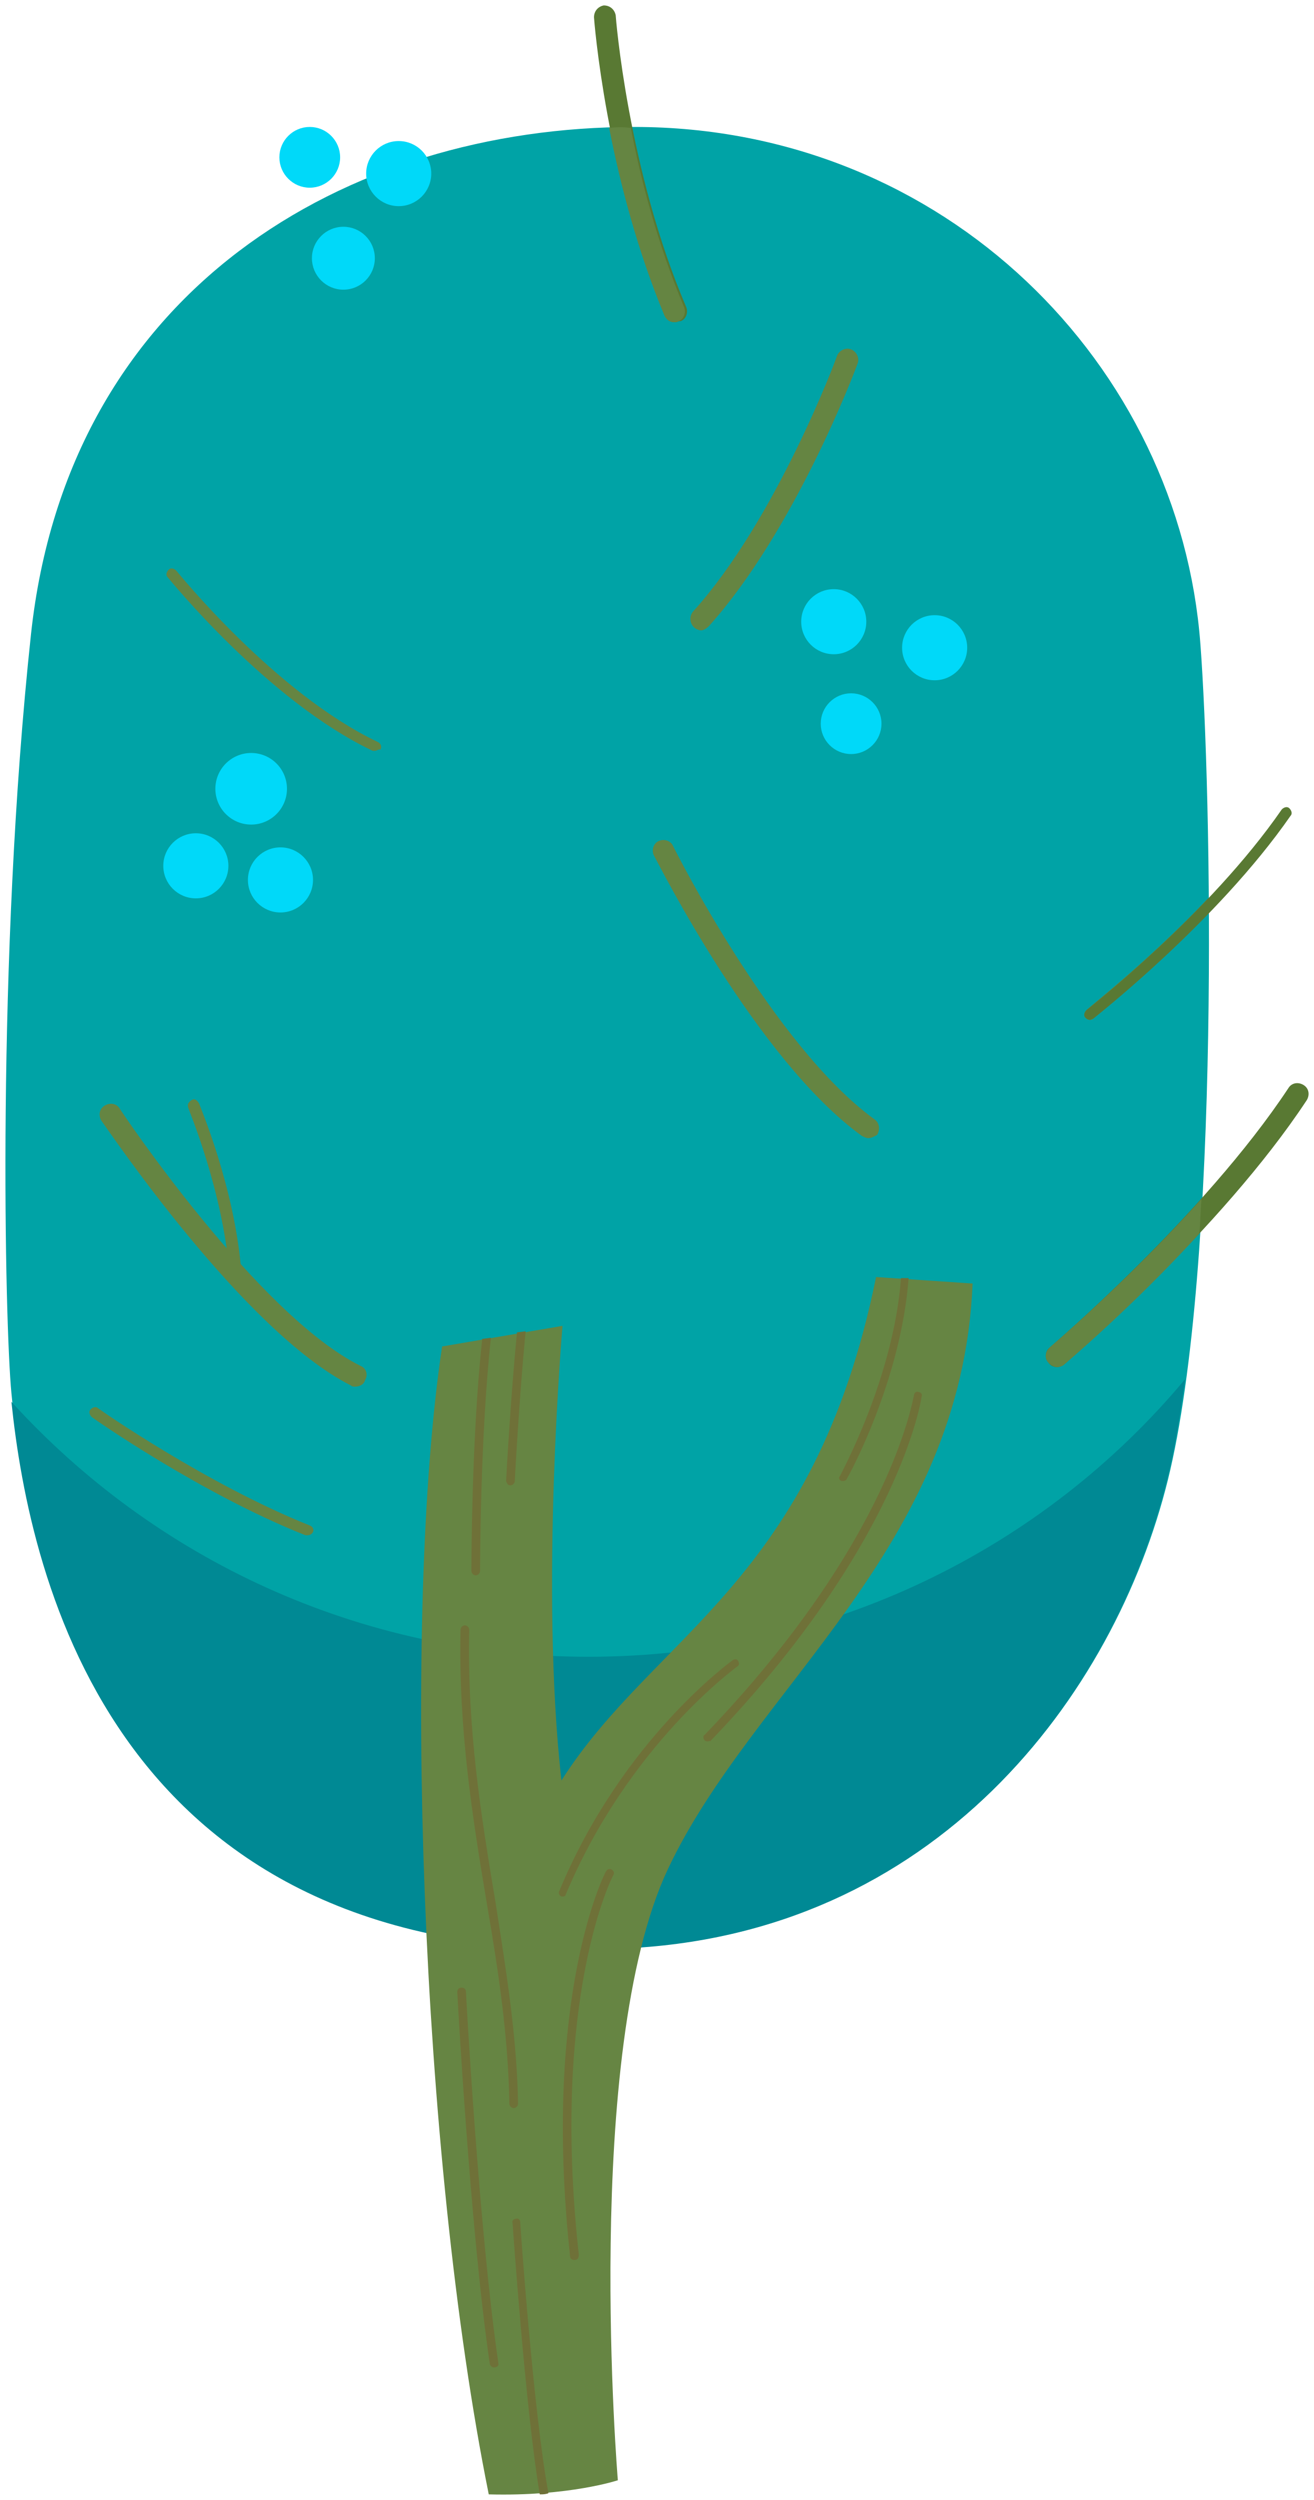 <svg xmlns="http://www.w3.org/2000/svg" xmlns:xlink="http://www.w3.org/1999/xlink" version="1.1" width="98.653" height="187.677" viewBox="-0.287 0.179 98.653 187.677">
  <!-- Exported by Scratch - http://scratch.mit.edu/ -->
  <g id="ID0.550294317305088">
    <path id="ID0.3859007330611348" fill="#00A3A6" d="M 0.57 104.761 C 1.791 117.794 7.819 147.849 46.345 146.383 C 70.047 145.487 83.405 127.405 87.396 111.278 C 91.387 95.15 90.654 59.312 89.839 48.56 C 88.292 27.628 70.698 9.709 47.322 9.709 C 25.738 9.709 4.805 21.926 2.036 47.828 C -0.571 72.1 0.081 99.712 0.57 104.761 Z " stroke-width="0.815"/>
    <path id="ID0.7298086956143379" fill="#597933" d="M 79.088 102.807 C 78.844 102.807 78.599 102.725 78.436 102.481 C 78.111 102.155 78.192 101.585 78.518 101.341 C 78.599 101.259 90.084 91.485 96.437 81.874 C 96.681 81.467 97.17 81.385 97.577 81.629 C 97.984 81.874 98.066 82.363 97.822 82.77 C 91.387 92.544 79.74 102.481 79.658 102.562 C 79.495 102.725 79.251 102.807 79.088 102.807 Z " stroke-width="0.815"/>
    <path id="ID0.947684551589191" fill="#597933" d="M 50.417 24.37 C 50.092 24.37 49.766 24.207 49.684 23.881 C 45.204 13.374 44.309 1.563 44.309 1.482 C 44.309 0.993 44.634 0.668 45.041 0.586 C 45.53 0.586 45.856 0.912 45.938 1.319 C 45.938 1.401 46.834 12.967 51.232 23.229 C 51.395 23.637 51.232 24.125 50.825 24.288 C 50.58 24.288 50.499 24.37 50.417 24.37 Z " stroke-width="0.815"/>
    <g id="ID0.05148568330332637">
      <path id="ID0.24444019235670567" fill="#008994" d="M 43.901 124.554 C 26.634 124.554 11.239 117.142 0.57 105.413 C 1.954 118.771 8.389 147.849 46.263 146.464 C 69.965 145.568 83.323 127.486 87.314 111.359 C 87.885 109.16 88.292 106.553 88.699 103.703 C 78.111 116.409 61.983 124.554 43.901 124.554 Z " stroke-width="0.815"/>
      <path id="ID0.6204115836881101" fill="#658542" d="M 45.449 9.79 C 46.263 13.944 47.566 18.994 49.603 23.881 C 49.766 24.207 50.01 24.37 50.336 24.37 C 50.417 24.37 50.58 24.37 50.662 24.288 C 51.069 24.125 51.232 23.637 51.069 23.229 C 49.114 18.587 47.811 13.7 47.078 9.79 C 46.589 9.709 46.019 9.709 45.449 9.79 Z " stroke-width="0.815"/>
      <path id="ID0.6880362373776734" fill="#658542" d="M 89.758 92.788 C 89.839 91.974 89.839 91.078 89.921 90.182 C 84.382 96.372 78.599 101.259 78.518 101.341 C 78.192 101.666 78.111 102.155 78.436 102.481 C 78.599 102.644 78.844 102.807 79.088 102.807 C 79.251 102.807 79.495 102.725 79.577 102.644 C 79.658 102.562 84.626 98.408 89.758 92.788 Z " stroke-width="0.815"/>
      <path id="ID0.22185335354879498" fill="#658542" d="M 90.409 68.76 C 90.409 68.353 90.409 67.946 90.409 67.62 C 85.848 72.426 81.287 75.928 81.287 76.009 C 81.124 76.172 81.043 76.417 81.206 76.58 C 81.287 76.661 81.368 76.743 81.531 76.743 C 81.613 76.743 81.694 76.743 81.776 76.661 C 81.857 76.58 86.011 73.322 90.409 68.76 Z " stroke-width="0.815"/>
    </g>
    <path id="ID0.6895963493734598" fill="#668543" d="M 32.905 101.259 L 41.946 99.712 C 41.946 99.712 40.236 119.423 41.865 133.839 C 48.87 122.844 60.843 118.934 65.486 96.046 L 72.735 96.535 C 71.92 116.49 56.282 126.835 49.847 140.518 C 43.413 154.202 46.1 186.375 46.1 186.375 C 46.1 186.375 42.435 187.597 36.408 187.434 C 31.276 162.021 29.892 121.377 32.905 101.259 Z " stroke-width="0.815"/>
    <path id="ID0.32222417602315545" fill="#658542" d="M 27.855 56.543 C 27.774 56.543 27.774 56.543 27.693 56.543 C 19.792 52.796 12.38 43.592 12.298 43.511 C 12.136 43.348 12.217 43.103 12.38 42.941 C 12.543 42.778 12.787 42.859 12.95 43.022 C 13.031 43.103 20.362 52.226 28.1 55.891 C 28.263 55.973 28.426 56.217 28.263 56.461 C 28.181 56.38 28.018 56.543 27.855 56.543 Z " stroke-width="0.815"/>
    <path id="ID0.7736222739331424" fill="#658542" d="M 52.372 47.502 C 52.209 47.502 51.965 47.42 51.802 47.257 C 51.476 46.931 51.476 46.443 51.721 46.117 C 57.992 39.194 62.553 26.976 62.553 26.895 C 62.716 26.487 63.205 26.243 63.612 26.406 C 64.019 26.569 64.264 27.058 64.101 27.465 C 63.938 27.953 59.377 40.008 52.942 47.176 C 52.779 47.339 52.535 47.502 52.372 47.502 Z " stroke-width="0.815"/>
    <path id="ID0.05090508842840791" fill="#00D9F9" d="M 18.57 56.706 C 19.311 56.706 19.983 57.007 20.47 57.493 C 20.957 57.98 21.258 58.652 21.258 59.394 C 21.258 60.135 20.957 60.807 20.47 61.294 C 19.983 61.78 19.311 62.081 18.57 62.081 C 17.829 62.081 17.157 61.78 16.67 61.294 C 16.184 60.807 15.882 60.135 15.882 59.394 C 15.882 58.652 16.184 57.98 16.67 57.493 C 17.157 57.007 17.829 56.706 18.57 56.706 Z " stroke-width="0.815"/>
    <path id="ID0.632450308650732" fill="#00D9F9" d="M 14.416 62.733 C 15.091 62.733 15.701 63.007 16.144 63.449 C 16.586 63.891 16.86 64.502 16.86 65.177 C 16.86 65.851 16.586 66.462 16.144 66.904 C 15.701 67.346 15.091 67.62 14.416 67.62 C 13.742 67.62 13.131 67.346 12.688 66.904 C 12.246 66.462 11.973 65.851 11.973 65.177 C 11.973 64.502 12.246 63.891 12.688 63.449 C 13.131 63.007 13.742 62.733 14.416 62.733 Z " stroke-width="0.815"/>
    <path id="ID0.5379299973137677" fill="#00D9F9" d="M 20.769 63.792 C 21.444 63.792 22.055 64.066 22.497 64.508 C 22.939 64.95 23.213 65.561 23.213 66.235 C 23.213 66.91 22.939 67.521 22.497 67.963 C 22.055 68.405 21.444 68.679 20.769 68.679 C 20.095 68.679 19.484 68.405 19.042 67.963 C 18.599 67.521 18.326 66.91 18.326 66.235 C 18.326 65.561 18.599 64.95 19.042 64.508 C 19.484 64.066 20.095 63.792 20.769 63.792 Z " stroke-width="0.815"/>
    <path id="ID0.361918181180954" fill="#00D9F9" d="M 62.309 44.407 C 62.983 44.407 63.594 44.68 64.037 45.123 C 64.479 45.565 64.753 46.176 64.753 46.85 C 64.753 47.525 64.479 48.135 64.037 48.578 C 63.594 49.02 62.983 49.294 62.309 49.294 C 61.635 49.294 61.024 49.02 60.581 48.578 C 60.139 48.135 59.866 47.525 59.866 46.85 C 59.866 46.176 60.139 45.565 60.581 45.123 C 61.024 44.68 61.635 44.407 62.309 44.407 Z " stroke-width="0.815"/>
    <path id="ID0.18709017150104046" fill="#00D9F9" d="M 69.884 46.361 C 70.558 46.361 71.169 46.635 71.612 47.077 C 72.054 47.52 72.328 48.13 72.328 48.805 C 72.328 49.479 72.054 50.09 71.612 50.532 C 71.169 50.975 70.558 51.248 69.884 51.248 C 69.21 51.248 68.599 50.975 68.156 50.532 C 67.714 50.09 67.441 49.479 67.441 48.805 C 67.441 48.13 67.714 47.52 68.156 47.077 C 68.599 46.635 69.21 46.361 69.884 46.361 Z " stroke-width="0.815"/>
    <path id="ID0.17630170844495296" fill="#00D9F9" d="M 63.612 52.226 C 64.241 52.226 64.811 52.482 65.224 52.895 C 65.637 53.307 65.893 53.878 65.893 54.506 C 65.893 55.135 65.637 55.705 65.224 56.118 C 64.811 56.531 64.241 56.787 63.612 56.787 C 62.983 56.787 62.413 56.531 62 56.118 C 61.587 55.705 61.332 55.135 61.332 54.506 C 61.332 53.878 61.587 53.307 62 52.895 C 62.413 52.482 62.983 52.226 63.612 52.226 Z " stroke-width="0.815"/>
    <path id="ID0.502802615519613" fill="#00D9F9" d="M 22.968 9.709 C 23.597 9.709 24.167 9.964 24.58 10.377 C 24.993 10.79 25.249 11.36 25.249 11.989 C 25.249 12.618 24.993 13.188 24.58 13.601 C 24.167 14.014 23.597 14.27 22.968 14.27 C 22.34 14.27 21.77 14.014 21.357 13.601 C 20.944 13.188 20.688 12.618 20.688 11.989 C 20.688 11.36 20.944 10.79 21.357 10.377 C 21.77 9.964 22.34 9.709 22.968 9.709 Z " stroke-width="0.815"/>
    <path id="ID0.693880258128047" fill="#00D9F9" d="M 29.647 10.768 C 30.322 10.768 30.933 11.041 31.375 11.483 C 31.817 11.926 32.091 12.537 32.091 13.211 C 32.091 13.885 31.817 14.496 31.375 14.938 C 30.933 15.381 30.322 15.655 29.647 15.655 C 28.973 15.655 28.362 15.381 27.92 14.938 C 27.477 14.496 27.204 13.885 27.204 13.211 C 27.204 12.537 27.477 11.926 27.92 11.483 C 28.362 11.041 28.973 10.768 29.647 10.768 Z " stroke-width="0.815"/>
    <path id="ID0.7145482078194618" fill="#00D9F9" d="M 25.493 17.202 C 26.145 17.202 26.735 17.467 27.163 17.894 C 27.591 18.322 27.855 18.913 27.855 19.564 C 27.855 20.216 27.591 20.806 27.163 21.234 C 26.735 21.662 26.145 21.926 25.493 21.926 C 24.842 21.926 24.251 21.662 23.824 21.234 C 23.396 20.806 23.131 20.216 23.131 19.564 C 23.131 18.913 23.396 18.322 23.824 17.894 C 24.251 17.467 24.842 17.202 25.493 17.202 Z " stroke-width="0.815"/>
    <path id="ID0.8779263910837471" fill="#658542" d="M 64.915 85.621 C 64.753 85.621 64.59 85.539 64.427 85.458 C 56.526 79.756 49.114 64.932 48.788 64.362 C 48.625 63.955 48.788 63.466 49.196 63.303 C 49.603 63.14 50.092 63.303 50.254 63.71 C 50.336 63.873 57.748 78.697 65.404 84.236 C 65.73 84.48 65.811 84.969 65.567 85.376 C 65.404 85.458 65.16 85.621 64.915 85.621 Z " stroke-width="0.815"/>
    <path id="ID0.06188164837658405" fill="#597933" d="M 81.531 76.743 C 81.45 76.743 81.287 76.661 81.206 76.58 C 81.043 76.417 81.124 76.172 81.287 76.009 C 81.368 75.928 90.491 68.842 95.948 60.941 C 96.111 60.778 96.355 60.697 96.518 60.86 C 96.681 61.023 96.763 61.267 96.6 61.43 C 91.061 69.412 81.857 76.58 81.776 76.661 C 81.694 76.661 81.613 76.743 81.531 76.743 Z " stroke-width="0.815"/>
    <path id="ID0.8177636587060988" fill="#658542" d="M 26.389 104.273 C 26.226 104.273 26.145 104.273 26.064 104.191 C 18 100.119 7.819 84.969 7.33 84.317 C 7.085 83.91 7.167 83.421 7.574 83.177 C 7.981 82.933 8.47 83.014 8.715 83.421 C 8.796 83.584 19.059 98.897 26.797 102.725 C 27.204 102.888 27.367 103.377 27.122 103.784 C 27.041 104.11 26.715 104.273 26.389 104.273 Z " stroke-width="0.815"/>
    <path id="ID0.11684365104883909" fill="#658542" d="M 17.348 96.209 C 17.104 96.209 16.941 96.046 16.941 95.802 C 16.452 89.53 13.846 83.421 13.846 83.34 C 13.764 83.096 13.846 82.933 14.09 82.77 C 14.335 82.607 14.498 82.77 14.661 83.014 C 14.661 83.096 17.348 89.286 17.837 95.721 C 17.756 95.965 17.593 96.209 17.348 96.209 C 17.348 96.209 17.348 96.209 17.348 96.209 Z " stroke-width="0.815"/>
    <path id="ID0.11691076727584004" fill="#658542" d="M 22.805 115.431 C 22.724 115.431 22.724 115.431 22.643 115.431 C 14.823 112.336 6.678 106.635 6.597 106.553 C 6.434 106.391 6.353 106.146 6.515 105.983 C 6.678 105.82 6.923 105.739 7.085 105.902 C 7.167 105.983 15.231 111.603 22.968 114.698 C 23.213 114.78 23.294 115.024 23.213 115.187 C 23.131 115.35 22.968 115.431 22.805 115.431 Z " stroke-width="0.815"/>
    <path id="ID0.7919257855974138" fill="#6F7138" d="M 36.815 177.904 C 36.652 177.904 36.571 177.823 36.489 177.66 C 35.023 167.723 34.046 149.885 34.046 149.722 C 34.046 149.559 34.127 149.396 34.371 149.396 C 34.534 149.396 34.697 149.478 34.697 149.722 C 34.697 149.885 35.675 167.723 37.141 177.66 C 37.141 177.741 37.059 177.904 36.815 177.904 C 36.815 177.904 36.815 177.904 36.815 177.904 Z " stroke-width="0.815"/>
    <path id="ID0.15677868807688355" fill="#6F7138" d="M 38.77 166.99 C 38.77 166.827 38.607 166.664 38.444 166.745 C 38.281 166.745 38.118 166.908 38.2 167.071 C 38.2 167.234 39.177 181.162 40.236 187.434 C 40.48 187.434 40.643 187.434 40.888 187.352 C 39.747 181.162 38.77 167.153 38.77 166.99 Z " stroke-width="0.815"/>
    <path id="ID0.2363038375042379" fill="#6F7138" d="M 62.879 111.359 C 62.961 111.359 62.961 111.359 63.042 111.359 C 63.124 111.359 63.286 111.278 63.286 111.196 C 63.368 111.115 67.359 103.865 67.929 96.128 L 67.359 96.128 C 66.789 103.703 62.798 110.87 62.798 110.952 C 62.635 111.115 62.716 111.278 62.879 111.359 Z " stroke-width="0.815"/>
    <path id="ID0.13449593726545572" fill="#6F7138" d="M 41.946 142.555 C 41.946 142.555 41.865 142.555 41.865 142.555 C 41.702 142.473 41.621 142.31 41.702 142.147 C 46.426 130.744 54.653 124.88 54.734 124.798 C 54.897 124.717 55.06 124.717 55.141 124.88 C 55.223 125.043 55.223 125.206 55.06 125.287 C 54.978 125.368 46.915 131.151 42.191 142.392 C 42.191 142.473 42.109 142.555 41.946 142.555 Z " stroke-width="0.815"/>
    <path id="ID0.9665087992325425" fill="#6F7138" d="M 52.861 130.907 C 52.779 130.907 52.698 130.907 52.616 130.826 C 52.535 130.744 52.453 130.5 52.616 130.418 C 66.789 115.676 68.255 105.006 68.336 104.924 C 68.336 104.761 68.499 104.599 68.662 104.68 C 68.825 104.68 68.988 104.843 68.907 105.006 C 68.907 105.087 67.359 116.002 53.024 130.907 C 53.024 130.826 52.942 130.907 52.861 130.907 Z " stroke-width="0.815"/>
    <path id="ID0.47477131709456444" fill="#6F7138" d="M 35.919 100.689 C 35.105 108.101 35.105 117.957 35.105 118.119 C 35.105 118.282 35.267 118.445 35.43 118.445 C 35.593 118.445 35.756 118.282 35.756 118.119 C 35.756 118.038 35.756 108.019 36.571 100.608 L 35.919 100.689 Z " stroke-width="0.815"/>
    <path id="ID0.817719716578722" fill="#6F7138" d="M 38.037 111.685 C 38.037 111.685 38.118 111.685 38.037 111.685 C 38.2 111.685 38.363 111.522 38.363 111.359 C 38.363 111.278 38.688 105.169 39.177 100.119 L 38.526 100.2 C 38.037 105.25 37.711 111.278 37.711 111.359 C 37.792 111.603 37.874 111.685 38.037 111.685 Z " stroke-width="0.815"/>
    <path id="ID0.8305955952964723" fill="#6F7138" d="M 38.281 158.437 C 38.118 158.437 37.955 158.274 37.955 158.112 C 37.874 153.062 37.141 148.175 36.245 142.962 C 35.186 136.609 34.127 130.011 34.29 122.518 C 34.29 122.355 34.453 122.192 34.616 122.192 C 34.779 122.192 34.942 122.355 34.942 122.518 C 34.779 130.011 35.838 136.527 36.897 142.88 C 37.711 148.093 38.526 153.062 38.607 158.112 C 38.607 158.274 38.444 158.437 38.281 158.437 C 38.281 158.437 38.281 158.437 38.281 158.437 Z " stroke-width="0.815"/>
    <path id="ID0.6774556548334658" fill="#6F7138" d="M 42.842 169.84 C 42.679 169.84 42.517 169.759 42.517 169.596 C 40.399 150.048 45.123 140.763 45.204 140.681 C 45.286 140.518 45.449 140.437 45.612 140.518 C 45.775 140.6 45.856 140.763 45.775 140.926 C 45.693 141.007 41.05 150.13 43.168 169.433 C 43.168 169.678 43.087 169.84 42.842 169.84 C 42.842 169.84 42.842 169.84 42.842 169.84 Z " stroke-width="0.815"/>
  </g>
</svg>